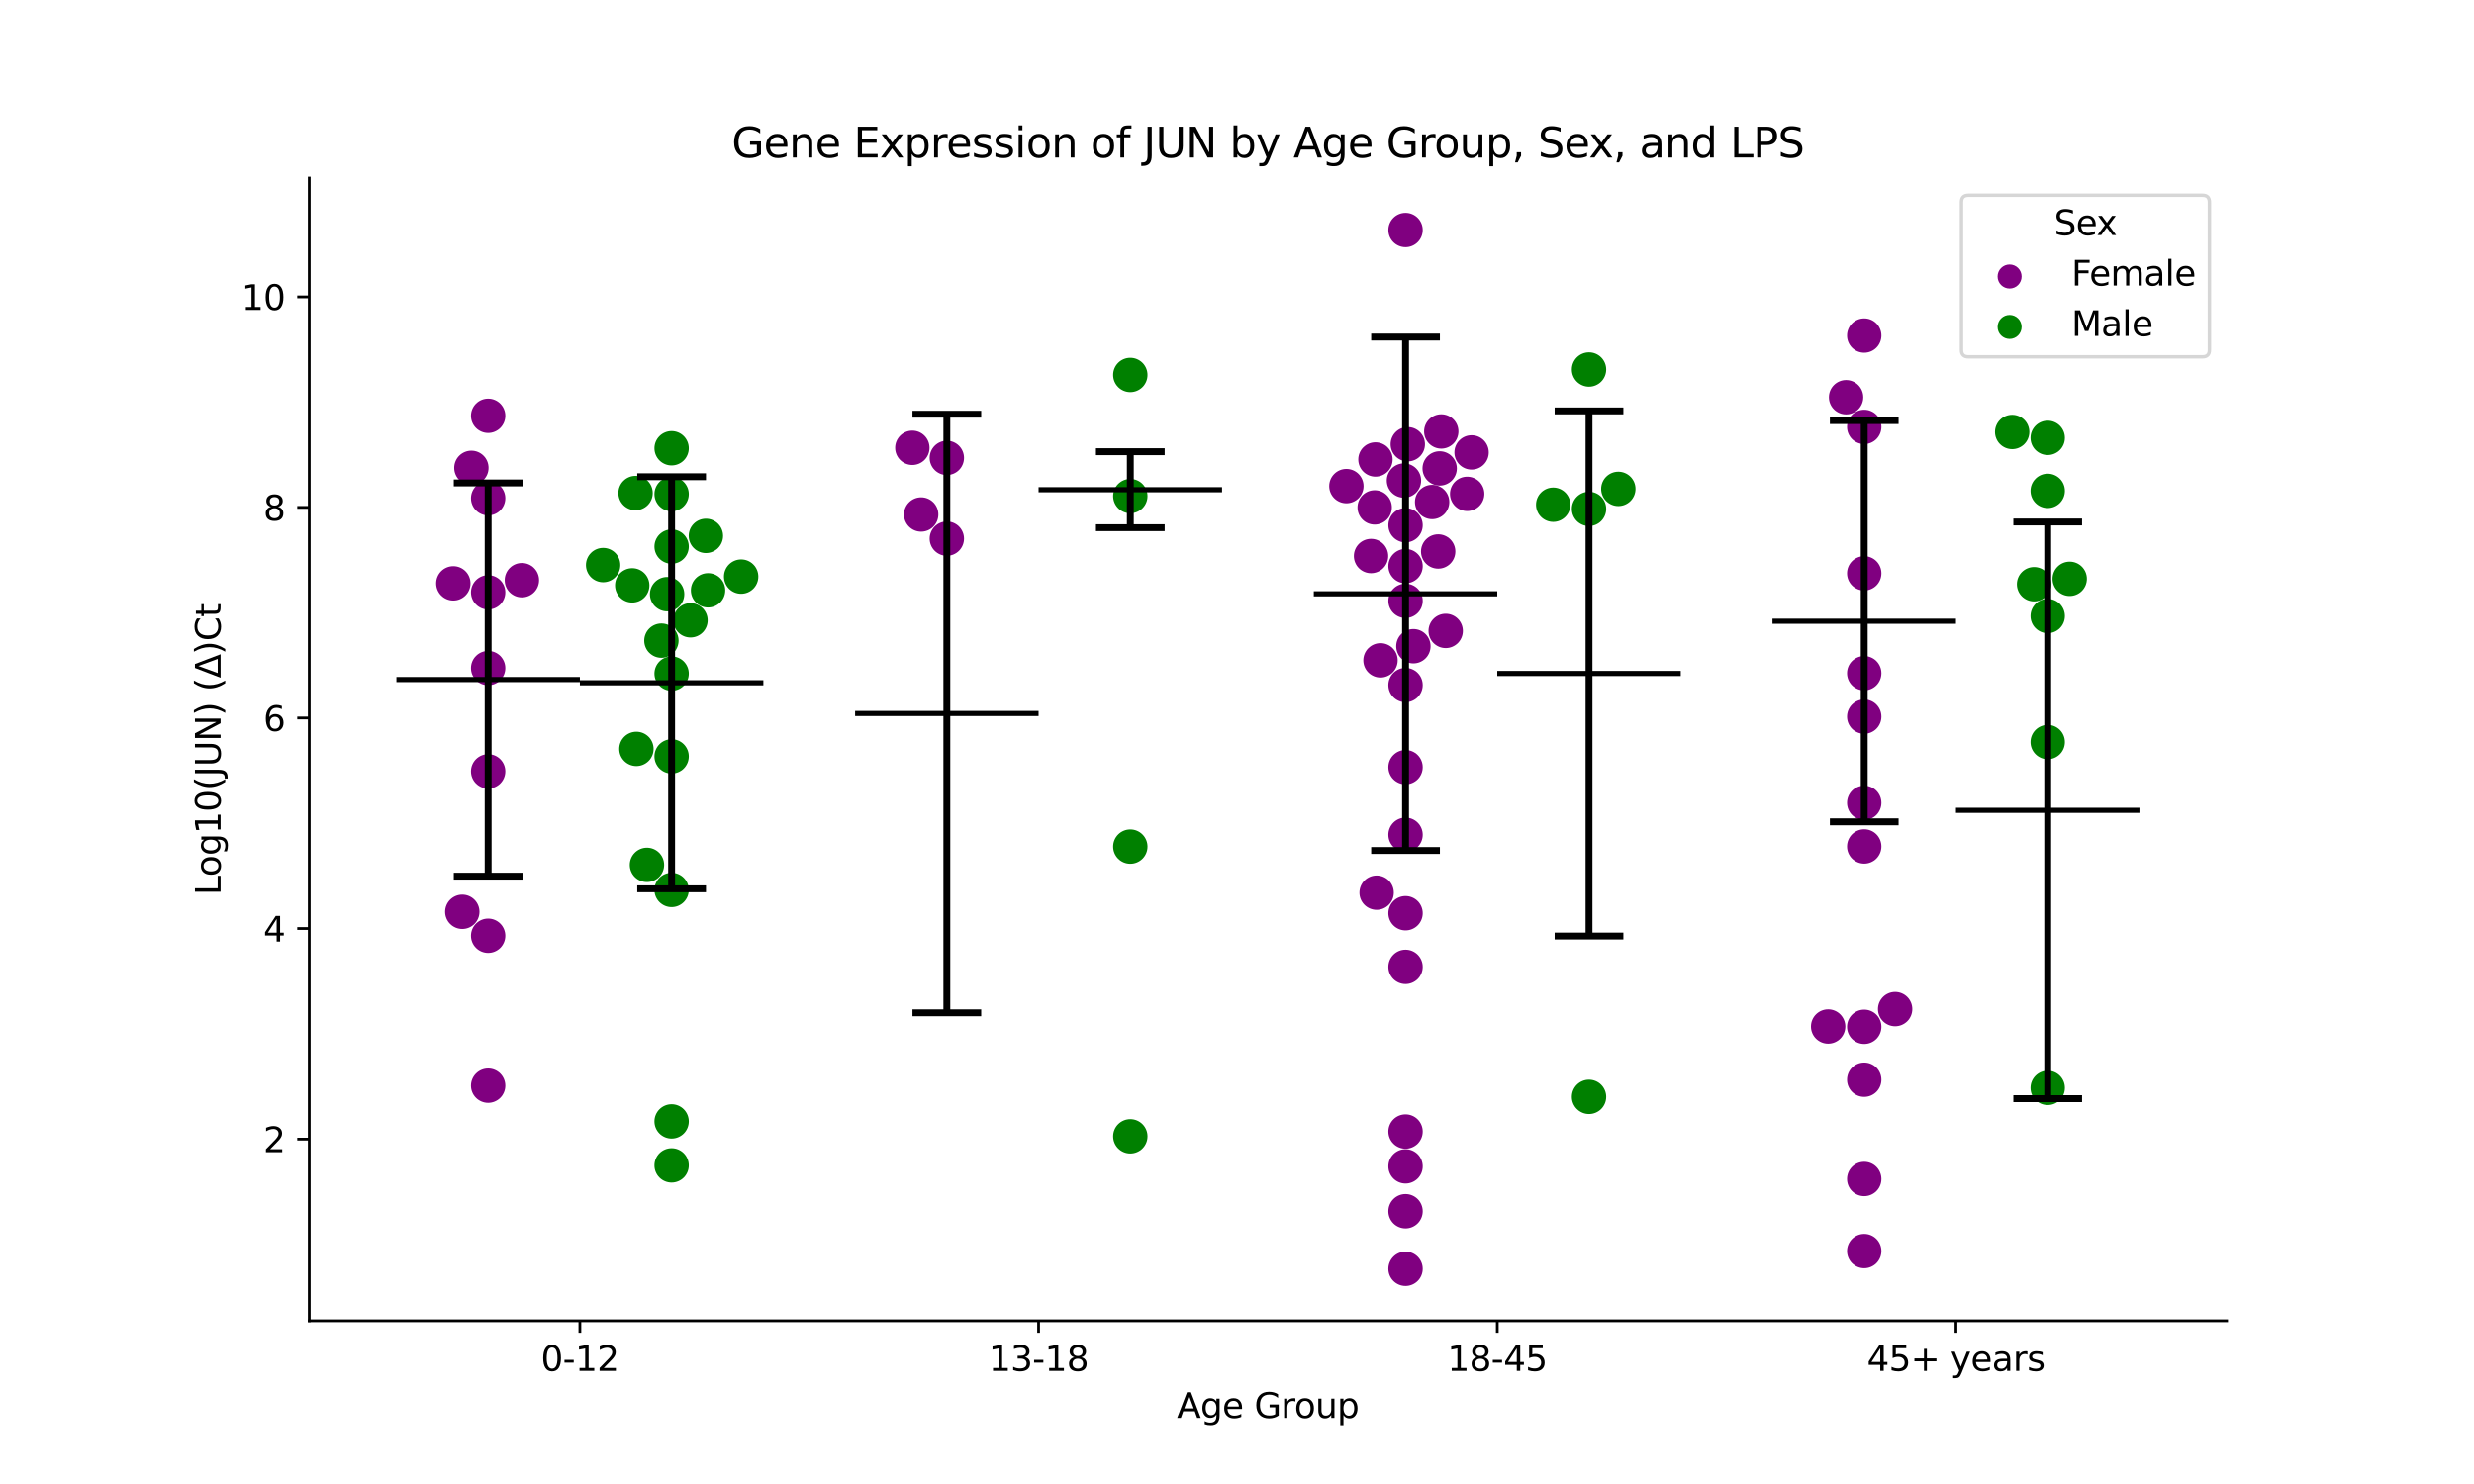 <?xml version="1.0" encoding="utf-8" standalone="no"?>
<!DOCTYPE svg PUBLIC "-//W3C//DTD SVG 1.1//EN"
  "http://www.w3.org/Graphics/SVG/1.1/DTD/svg11.dtd">
<svg xmlns:xlink="http://www.w3.org/1999/xlink" width="720pt" height="432pt" viewBox="0 0 720 432" xmlns="http://www.w3.org/2000/svg" version="1.1">
 <defs>
  <style type="text/css">*{stroke-linejoin: round; stroke-linecap: butt}</style>
 </defs>
 <g id="figure_1">
  <g id="patch_1">
   <path d="M 0 432 
L 720 432 
L 720 0 
L 0 0 
z
" style="fill: #ffffff"/>
  </g>
  <g id="axes_1">
   <g id="patch_2">
    <path d="M 90 384.48 
L 648 384.48 
L 648 51.84 
L 90 51.84 
z
" style="fill: #ffffff"/>
   </g>
   <g id="PathCollection_1">
    <defs>
     <path id="C0_0_02c29e83fb" d="M 0 5 
C 1.326 5 2.598 4.473 3.536 3.536 
C 4.473 2.598 5 1.326 5 -0 
C 5 -1.326 4.473 -2.598 3.536 -3.536 
C 2.598 -4.473 1.326 -5 0 -5 
C -1.326 -5 -2.598 -4.473 -3.536 -3.536 
C -4.473 -2.598 -5 -1.326 -5 0 
C -5 1.326 -4.473 2.598 -3.536 3.536 
C -2.598 4.473 -1.326 5 0 5 
z
"/>
    </defs>
    <g clip-path="url(#pd8be80cdf9)">
     <use xlink:href="#C0_0_02c29e83fb" x="142.062" y="272.406" style="fill: #800080"/>
    </g>
    <g clip-path="url(#pd8be80cdf9)">
     <use xlink:href="#C0_0_02c29e83fb" x="142.062" y="172.434" style="fill: #800080"/>
    </g>
    <g clip-path="url(#pd8be80cdf9)">
     <use xlink:href="#C0_0_02c29e83fb" x="134.538" y="265.431" style="fill: #800080"/>
    </g>
    <g clip-path="url(#pd8be80cdf9)">
     <use xlink:href="#C0_0_02c29e83fb" x="131.927" y="169.82" style="fill: #800080"/>
    </g>
    <g clip-path="url(#pd8be80cdf9)">
     <use xlink:href="#C0_0_02c29e83fb" x="151.883" y="168.895" style="fill: #800080"/>
    </g>
    <g clip-path="url(#pd8be80cdf9)">
     <use xlink:href="#C0_0_02c29e83fb" x="142.062" y="145.046" style="fill: #800080"/>
    </g>
    <g clip-path="url(#pd8be80cdf9)">
     <use xlink:href="#C0_0_02c29e83fb" x="142.062" y="316.042" style="fill: #800080"/>
    </g>
    <g clip-path="url(#pd8be80cdf9)">
     <use xlink:href="#C0_0_02c29e83fb" x="142.062" y="121.04" style="fill: #800080"/>
    </g>
    <g clip-path="url(#pd8be80cdf9)">
     <use xlink:href="#C0_0_02c29e83fb" x="142.062" y="224.544" style="fill: #800080"/>
    </g>
    <g clip-path="url(#pd8be80cdf9)">
     <use xlink:href="#C0_0_02c29e83fb" x="142.062" y="194.487" style="fill: #800080"/>
    </g>
    <g clip-path="url(#pd8be80cdf9)">
     <use xlink:href="#C0_0_02c29e83fb" x="137.185" y="136.19" style="fill: #800080"/>
    </g>
   </g>
   <g id="PathCollection_2">
    <defs>
     <path id="C1_0_94ca454f00" d="M 0 5 
C 1.326 5 2.598 4.473 3.536 3.536 
C 4.473 2.598 5 1.326 5 -0 
C 5 -1.326 4.473 -2.598 3.536 -3.536 
C 2.598 -4.473 1.326 -5 0 -5 
C -1.326 -5 -2.598 -4.473 -3.536 -3.536 
C -4.473 -2.598 -5 -1.326 -5 0 
C -5 1.326 -4.473 2.598 -3.536 3.536 
C -2.598 4.473 -1.326 5 0 5 
z
"/>
    </defs>
    <g clip-path="url(#pd8be80cdf9)">
     <use xlink:href="#C1_0_94ca454f00" x="200.954" y="180.579" style="fill: #008000"/>
    </g>
    <g clip-path="url(#pd8be80cdf9)">
     <use xlink:href="#C1_0_94ca454f00" x="188.28" y="251.77" style="fill: #008000"/>
    </g>
    <g clip-path="url(#pd8be80cdf9)">
     <use xlink:href="#C1_0_94ca454f00" x="195.459" y="220.191" style="fill: #008000"/>
    </g>
    <g clip-path="url(#pd8be80cdf9)">
     <use xlink:href="#C1_0_94ca454f00" x="195.459" y="259.067" style="fill: #008000"/>
    </g>
    <g clip-path="url(#pd8be80cdf9)">
     <use xlink:href="#C1_0_94ca454f00" x="195.459" y="159.111" style="fill: #008000"/>
    </g>
    <g clip-path="url(#pd8be80cdf9)">
     <use xlink:href="#C1_0_94ca454f00" x="195.459" y="196.09" style="fill: #008000"/>
    </g>
    <g clip-path="url(#pd8be80cdf9)">
     <use xlink:href="#C1_0_94ca454f00" x="205.437" y="155.997" style="fill: #008000"/>
    </g>
    <g clip-path="url(#pd8be80cdf9)">
     <use xlink:href="#C1_0_94ca454f00" x="195.459" y="339.251" style="fill: #008000"/>
    </g>
    <g clip-path="url(#pd8be80cdf9)">
     <use xlink:href="#C1_0_94ca454f00" x="195.459" y="326.444" style="fill: #008000"/>
    </g>
    <g clip-path="url(#pd8be80cdf9)">
     <use xlink:href="#C1_0_94ca454f00" x="185.212" y="218.011" style="fill: #008000"/>
    </g>
    <g clip-path="url(#pd8be80cdf9)">
     <use xlink:href="#C1_0_94ca454f00" x="215.695" y="167.852" style="fill: #008000"/>
    </g>
    <g clip-path="url(#pd8be80cdf9)">
     <use xlink:href="#C1_0_94ca454f00" x="175.529" y="164.494" style="fill: #008000"/>
    </g>
    <g clip-path="url(#pd8be80cdf9)">
     <use xlink:href="#C1_0_94ca454f00" x="183.998" y="170.406" style="fill: #008000"/>
    </g>
    <g clip-path="url(#pd8be80cdf9)">
     <use xlink:href="#C1_0_94ca454f00" x="195.459" y="143.835" style="fill: #008000"/>
    </g>
    <g clip-path="url(#pd8be80cdf9)">
     <use xlink:href="#C1_0_94ca454f00" x="192.491" y="186.498" style="fill: #008000"/>
    </g>
    <g clip-path="url(#pd8be80cdf9)">
     <use xlink:href="#C1_0_94ca454f00" x="206.069" y="171.846" style="fill: #008000"/>
    </g>
    <g clip-path="url(#pd8be80cdf9)">
     <use xlink:href="#C1_0_94ca454f00" x="194.148" y="172.965" style="fill: #008000"/>
    </g>
    <g clip-path="url(#pd8be80cdf9)">
     <use xlink:href="#C1_0_94ca454f00" x="184.964" y="143.523" style="fill: #008000"/>
    </g>
    <g clip-path="url(#pd8be80cdf9)">
     <use xlink:href="#C1_0_94ca454f00" x="195.459" y="130.487" style="fill: #008000"/>
    </g>
   </g>
   <g id="PathCollection_3">
    <defs>
     <path id="C2_0_8385af04b0" d="M 0 5 
C 1.326 5 2.598 4.473 3.536 3.536 
C 4.473 2.598 5 1.326 5 -0 
C 5 -1.326 4.473 -2.598 3.536 -3.536 
C 2.598 -4.473 1.326 -5 0 -5 
C -1.326 -5 -2.598 -4.473 -3.536 -3.536 
C -4.473 -2.598 -5 -1.326 -5 0 
C -5 1.326 -4.473 2.598 -3.536 3.536 
C -2.598 4.473 -1.326 5 0 5 
z
"/>
    </defs>
    <g clip-path="url(#pd8be80cdf9)">
     <use xlink:href="#C2_0_8385af04b0" x="265.517" y="130.358" style="fill: #800080"/>
    </g>
    <g clip-path="url(#pd8be80cdf9)">
     <use xlink:href="#C2_0_8385af04b0" x="275.555" y="156.8" style="fill: #800080"/>
    </g>
    <g clip-path="url(#pd8be80cdf9)">
     <use xlink:href="#C2_0_8385af04b0" x="275.555" y="133.291" style="fill: #800080"/>
    </g>
    <g clip-path="url(#pd8be80cdf9)">
     <use xlink:href="#C2_0_8385af04b0" x="268.084" y="149.773" style="fill: #800080"/>
    </g>
   </g>
   <g id="PathCollection_4">
    <defs>
     <path id="C3_0_88f274272c" d="M 0 5 
C 1.326 5 2.598 4.473 3.536 3.536 
C 4.473 2.598 5 1.326 5 -0 
C 5 -1.326 4.473 -2.598 3.536 -3.536 
C 2.598 -4.473 1.326 -5 0 -5 
C -1.326 -5 -2.598 -4.473 -3.536 -3.536 
C -4.473 -2.598 -5 -1.326 -5 0 
C -5 1.326 -4.473 2.598 -3.536 3.536 
C -2.598 4.473 -1.326 5 0 5 
z
"/>
    </defs>
    <g clip-path="url(#pd8be80cdf9)">
     <use xlink:href="#C3_0_88f274272c" x="328.952" y="330.789" style="fill: #008000"/>
    </g>
    <g clip-path="url(#pd8be80cdf9)">
     <use xlink:href="#C3_0_88f274272c" x="328.952" y="246.452" style="fill: #008000"/>
    </g>
    <g clip-path="url(#pd8be80cdf9)">
     <use xlink:href="#C3_0_88f274272c" x="328.952" y="109.15" style="fill: #008000"/>
    </g>
    <g clip-path="url(#pd8be80cdf9)">
     <use xlink:href="#C3_0_88f274272c" x="328.952" y="144.42" style="fill: #008000"/>
    </g>
   </g>
   <g id="PathCollection_5">
    <defs>
     <path id="C4_0_e09b244eeb" d="M 0 5 
C 1.326 5 2.598 4.473 3.536 3.536 
C 4.473 2.598 5 1.326 5 -0 
C 5 -1.326 4.473 -2.598 3.536 -3.536 
C 2.598 -4.473 1.326 -5 0 -5 
C -1.326 -5 -2.598 -4.473 -3.536 -3.536 
C -4.473 -2.598 -5 -1.326 -5 0 
C -5 1.326 -4.473 2.598 -3.536 3.536 
C -2.598 4.473 -1.326 5 0 5 
z
"/>
    </defs>
    <g clip-path="url(#pd8be80cdf9)">
     <use xlink:href="#C4_0_e09b244eeb" x="399.011" y="161.864" style="fill: #800080"/>
    </g>
    <g clip-path="url(#pd8be80cdf9)">
     <use xlink:href="#C4_0_e09b244eeb" x="418.549" y="160.544" style="fill: #800080"/>
    </g>
    <g clip-path="url(#pd8be80cdf9)">
     <use xlink:href="#C4_0_e09b244eeb" x="409.048" y="152.897" style="fill: #800080"/>
    </g>
    <g clip-path="url(#pd8be80cdf9)">
     <use xlink:href="#C4_0_e09b244eeb" x="391.834" y="141.509" style="fill: #800080"/>
    </g>
    <g clip-path="url(#pd8be80cdf9)">
     <use xlink:href="#C4_0_e09b244eeb" x="409.048" y="243.007" style="fill: #800080"/>
    </g>
    <g clip-path="url(#pd8be80cdf9)">
     <use xlink:href="#C4_0_e09b244eeb" x="400.293" y="133.755" style="fill: #800080"/>
    </g>
    <g clip-path="url(#pd8be80cdf9)">
     <use xlink:href="#C4_0_e09b244eeb" x="400.635" y="259.861" style="fill: #800080"/>
    </g>
    <g clip-path="url(#pd8be80cdf9)">
     <use xlink:href="#C4_0_e09b244eeb" x="409.048" y="223.331" style="fill: #800080"/>
    </g>
    <g clip-path="url(#pd8be80cdf9)">
     <use xlink:href="#C4_0_e09b244eeb" x="418.981" y="136.358" style="fill: #800080"/>
    </g>
    <g clip-path="url(#pd8be80cdf9)">
     <use xlink:href="#C4_0_e09b244eeb" x="420.735" y="183.666" style="fill: #800080"/>
    </g>
    <g clip-path="url(#pd8be80cdf9)">
     <use xlink:href="#C4_0_e09b244eeb" x="416.784" y="146.137" style="fill: #800080"/>
    </g>
    <g clip-path="url(#pd8be80cdf9)">
     <use xlink:href="#C4_0_e09b244eeb" x="411.334" y="188.12" style="fill: #800080"/>
    </g>
    <g clip-path="url(#pd8be80cdf9)">
     <use xlink:href="#C4_0_e09b244eeb" x="401.762" y="192.23" style="fill: #800080"/>
    </g>
    <g clip-path="url(#pd8be80cdf9)">
     <use xlink:href="#C4_0_e09b244eeb" x="409.048" y="352.596" style="fill: #800080"/>
    </g>
    <g clip-path="url(#pd8be80cdf9)">
     <use xlink:href="#C4_0_e09b244eeb" x="400.07" y="147.711" style="fill: #800080"/>
    </g>
    <g clip-path="url(#pd8be80cdf9)">
     <use xlink:href="#C4_0_e09b244eeb" x="408.583" y="139.892" style="fill: #800080"/>
    </g>
    <g clip-path="url(#pd8be80cdf9)">
     <use xlink:href="#C4_0_e09b244eeb" x="409.048" y="164.801" style="fill: #800080"/>
    </g>
    <g clip-path="url(#pd8be80cdf9)">
     <use xlink:href="#C4_0_e09b244eeb" x="409.048" y="265.845" style="fill: #800080"/>
    </g>
    <g clip-path="url(#pd8be80cdf9)">
     <use xlink:href="#C4_0_e09b244eeb" x="409.048" y="369.36" style="fill: #800080"/>
    </g>
    <g clip-path="url(#pd8be80cdf9)">
     <use xlink:href="#C4_0_e09b244eeb" x="409.048" y="174.913" style="fill: #800080"/>
    </g>
    <g clip-path="url(#pd8be80cdf9)">
     <use xlink:href="#C4_0_e09b244eeb" x="409.048" y="281.462" style="fill: #800080"/>
    </g>
    <g clip-path="url(#pd8be80cdf9)">
     <use xlink:href="#C4_0_e09b244eeb" x="409.048" y="339.532" style="fill: #800080"/>
    </g>
    <g clip-path="url(#pd8be80cdf9)">
     <use xlink:href="#C4_0_e09b244eeb" x="409.048" y="199.43" style="fill: #800080"/>
    </g>
    <g clip-path="url(#pd8be80cdf9)">
     <use xlink:href="#C4_0_e09b244eeb" x="409.048" y="66.96" style="fill: #800080"/>
    </g>
    <g clip-path="url(#pd8be80cdf9)">
     <use xlink:href="#C4_0_e09b244eeb" x="426.986" y="143.768" style="fill: #800080"/>
    </g>
    <g clip-path="url(#pd8be80cdf9)">
     <use xlink:href="#C4_0_e09b244eeb" x="428.272" y="131.699" style="fill: #800080"/>
    </g>
    <g clip-path="url(#pd8be80cdf9)">
     <use xlink:href="#C4_0_e09b244eeb" x="409.702" y="129.316" style="fill: #800080"/>
    </g>
    <g clip-path="url(#pd8be80cdf9)">
     <use xlink:href="#C4_0_e09b244eeb" x="419.447" y="125.594" style="fill: #800080"/>
    </g>
    <g clip-path="url(#pd8be80cdf9)">
     <use xlink:href="#C4_0_e09b244eeb" x="409.048" y="329.397" style="fill: #800080"/>
    </g>
   </g>
   <g id="PathCollection_6">
    <defs>
     <path id="C5_0_873785b5ad" d="M 0 5 
C 1.326 5 2.598 4.473 3.536 3.536 
C 4.473 2.598 5 1.326 5 -0 
C 5 -1.326 4.473 -2.598 3.536 -3.536 
C 2.598 -4.473 1.326 -5 0 -5 
C -1.326 -5 -2.598 -4.473 -3.536 -3.536 
C -4.473 -2.598 -5 -1.326 -5 0 
C -5 1.326 -4.473 2.598 -3.536 3.536 
C -2.598 4.473 -1.326 5 0 5 
z
"/>
    </defs>
    <g clip-path="url(#pd8be80cdf9)">
     <use xlink:href="#C5_0_873785b5ad" x="452.023" y="146.928" style="fill: #008000"/>
    </g>
    <g clip-path="url(#pd8be80cdf9)">
     <use xlink:href="#C5_0_873785b5ad" x="462.445" y="319.299" style="fill: #008000"/>
    </g>
    <g clip-path="url(#pd8be80cdf9)">
     <use xlink:href="#C5_0_873785b5ad" x="470.979" y="142.32" style="fill: #008000"/>
    </g>
    <g clip-path="url(#pd8be80cdf9)">
     <use xlink:href="#C5_0_873785b5ad" x="462.445" y="107.566" style="fill: #008000"/>
    </g>
    <g clip-path="url(#pd8be80cdf9)">
     <use xlink:href="#C5_0_873785b5ad" x="462.445" y="148.146" style="fill: #008000"/>
    </g>
   </g>
   <g id="PathCollection_7">
    <defs>
     <path id="C6_0_8ec7d3b7a5" d="M 0 5 
C 1.326 5 2.598 4.473 3.536 3.536 
C 4.473 2.598 5 1.326 5 -0 
C 5 -1.326 4.473 -2.598 3.536 -3.536 
C 2.598 -4.473 1.326 -5 0 -5 
C -1.326 -5 -2.598 -4.473 -3.536 -3.536 
C -4.473 -2.598 -5 -1.326 -5 0 
C -5 1.326 -4.473 2.598 -3.536 3.536 
C -2.598 4.473 -1.326 5 0 5 
z
"/>
    </defs>
    <g clip-path="url(#pd8be80cdf9)">
     <use xlink:href="#C6_0_8ec7d3b7a5" x="542.541" y="208.62" style="fill: #800080"/>
    </g>
    <g clip-path="url(#pd8be80cdf9)">
     <use xlink:href="#C6_0_8ec7d3b7a5" x="542.541" y="364.192" style="fill: #800080"/>
    </g>
    <g clip-path="url(#pd8be80cdf9)">
     <use xlink:href="#C6_0_8ec7d3b7a5" x="537.264" y="115.633" style="fill: #800080"/>
    </g>
    <g clip-path="url(#pd8be80cdf9)">
     <use xlink:href="#C6_0_8ec7d3b7a5" x="542.541" y="343.207" style="fill: #800080"/>
    </g>
    <g clip-path="url(#pd8be80cdf9)">
     <use xlink:href="#C6_0_8ec7d3b7a5" x="532.041" y="298.822" style="fill: #800080"/>
    </g>
    <g clip-path="url(#pd8be80cdf9)">
     <use xlink:href="#C6_0_8ec7d3b7a5" x="542.541" y="166.902" style="fill: #800080"/>
    </g>
    <g clip-path="url(#pd8be80cdf9)">
     <use xlink:href="#C6_0_8ec7d3b7a5" x="542.541" y="124.278" style="fill: #800080"/>
    </g>
    <g clip-path="url(#pd8be80cdf9)">
     <use xlink:href="#C6_0_8ec7d3b7a5" x="542.541" y="233.708" style="fill: #800080"/>
    </g>
    <g clip-path="url(#pd8be80cdf9)">
     <use xlink:href="#C6_0_8ec7d3b7a5" x="542.541" y="298.906" style="fill: #800080"/>
    </g>
    <g clip-path="url(#pd8be80cdf9)">
     <use xlink:href="#C6_0_8ec7d3b7a5" x="542.541" y="195.974" style="fill: #800080"/>
    </g>
    <g clip-path="url(#pd8be80cdf9)">
     <use xlink:href="#C6_0_8ec7d3b7a5" x="542.541" y="246.408" style="fill: #800080"/>
    </g>
    <g clip-path="url(#pd8be80cdf9)">
     <use xlink:href="#C6_0_8ec7d3b7a5" x="542.541" y="97.68" style="fill: #800080"/>
    </g>
    <g clip-path="url(#pd8be80cdf9)">
     <use xlink:href="#C6_0_8ec7d3b7a5" x="551.538" y="293.751" style="fill: #800080"/>
    </g>
    <g clip-path="url(#pd8be80cdf9)">
     <use xlink:href="#C6_0_8ec7d3b7a5" x="542.541" y="314.307" style="fill: #800080"/>
    </g>
   </g>
   <g id="PathCollection_8">
    <defs>
     <path id="C7_0_8596f986ac" d="M 0 5 
C 1.326 5 2.598 4.473 3.536 3.536 
C 4.473 2.598 5 1.326 5 -0 
C 5 -1.326 4.473 -2.598 3.536 -3.536 
C 2.598 -4.473 1.326 -5 0 -5 
C -1.326 -5 -2.598 -4.473 -3.536 -3.536 
C -4.473 -2.598 -5 -1.326 -5 0 
C -5 1.326 -4.473 2.598 -3.536 3.536 
C -2.598 4.473 -1.326 5 0 5 
z
"/>
    </defs>
    <g clip-path="url(#pd8be80cdf9)">
     <use xlink:href="#C7_0_8596f986ac" x="591.97" y="170.073" style="fill: #008000"/>
    </g>
    <g clip-path="url(#pd8be80cdf9)">
     <use xlink:href="#C7_0_8596f986ac" x="585.593" y="125.748" style="fill: #008000"/>
    </g>
    <g clip-path="url(#pd8be80cdf9)">
     <use xlink:href="#C7_0_8596f986ac" x="595.938" y="142.898" style="fill: #008000"/>
    </g>
    <g clip-path="url(#pd8be80cdf9)">
     <use xlink:href="#C7_0_8596f986ac" x="595.938" y="216.022" style="fill: #008000"/>
    </g>
    <g clip-path="url(#pd8be80cdf9)">
     <use xlink:href="#C7_0_8596f986ac" x="595.938" y="127.464" style="fill: #008000"/>
    </g>
    <g clip-path="url(#pd8be80cdf9)">
     <use xlink:href="#C7_0_8596f986ac" x="602.339" y="168.501" style="fill: #008000"/>
    </g>
    <g clip-path="url(#pd8be80cdf9)">
     <use xlink:href="#C7_0_8596f986ac" x="595.938" y="316.685" style="fill: #008000"/>
    </g>
    <g clip-path="url(#pd8be80cdf9)">
     <use xlink:href="#C7_0_8596f986ac" x="595.938" y="179.331" style="fill: #008000"/>
    </g>
   </g>
   <g id="PathCollection_9"/>
   <g id="PathCollection_10"/>
   <g id="matplotlib.axis_1">
    <g id="xtick_1">
     <g id="line2d_1">
      <defs>
       <path id="m3e5317f738" d="M 0 0 
L 0 3.5 
" style="stroke: #000000; stroke-width: 0.8"/>
      </defs>
      <g>
       <use xlink:href="#m3e5317f738" x="168.761" y="384.48" style="stroke: #000000; stroke-width: 0.8"/>
      </g>
     </g>
     <g id="text_1">
      <!-- 0-12 -->
      <g transform="translate(157.413 399.078) scale(0.1 -0.1)">
       <defs>
        <path id="DejaVuSans-30" d="M 2034 4250 
Q 1547 4250 1301 3770 
Q 1056 3291 1056 2328 
Q 1056 1369 1301 889 
Q 1547 409 2034 409 
Q 2525 409 2770 889 
Q 3016 1369 3016 2328 
Q 3016 3291 2770 3770 
Q 2525 4250 2034 4250 
z
M 2034 4750 
Q 2819 4750 3233 4129 
Q 3647 3509 3647 2328 
Q 3647 1150 3233 529 
Q 2819 -91 2034 -91 
Q 1250 -91 836 529 
Q 422 1150 422 2328 
Q 422 3509 836 4129 
Q 1250 4750 2034 4750 
z
" transform="scale(0.016)"/>
        <path id="DejaVuSans-2d" d="M 313 2009 
L 1997 2009 
L 1997 1497 
L 313 1497 
L 313 2009 
z
" transform="scale(0.016)"/>
        <path id="DejaVuSans-31" d="M 794 531 
L 1825 531 
L 1825 4091 
L 703 3866 
L 703 4441 
L 1819 4666 
L 2450 4666 
L 2450 531 
L 3481 531 
L 3481 0 
L 794 0 
L 794 531 
z
" transform="scale(0.016)"/>
        <path id="DejaVuSans-32" d="M 1228 531 
L 3431 531 
L 3431 0 
L 469 0 
L 469 531 
Q 828 903 1448 1529 
Q 2069 2156 2228 2338 
Q 2531 2678 2651 2914 
Q 2772 3150 2772 3378 
Q 2772 3750 2511 3984 
Q 2250 4219 1831 4219 
Q 1534 4219 1204 4116 
Q 875 4013 500 3803 
L 500 4441 
Q 881 4594 1212 4672 
Q 1544 4750 1819 4750 
Q 2544 4750 2975 4387 
Q 3406 4025 3406 3419 
Q 3406 3131 3298 2873 
Q 3191 2616 2906 2266 
Q 2828 2175 2409 1742 
Q 1991 1309 1228 531 
z
" transform="scale(0.016)"/>
       </defs>
       <use xlink:href="#DejaVuSans-30"/>
       <use xlink:href="#DejaVuSans-2d" x="63.623"/>
       <use xlink:href="#DejaVuSans-31" x="99.707"/>
       <use xlink:href="#DejaVuSans-32" x="163.33"/>
      </g>
     </g>
    </g>
    <g id="xtick_2">
     <g id="line2d_2">
      <g>
       <use xlink:href="#m3e5317f738" x="302.254" y="384.48" style="stroke: #000000; stroke-width: 0.8"/>
      </g>
     </g>
     <g id="text_2">
      <!-- 13-18 -->
      <g transform="translate(287.725 399.078) scale(0.1 -0.1)">
       <defs>
        <path id="DejaVuSans-33" d="M 2597 2516 
Q 3050 2419 3304 2112 
Q 3559 1806 3559 1356 
Q 3559 666 3084 287 
Q 2609 -91 1734 -91 
Q 1441 -91 1130 -33 
Q 819 25 488 141 
L 488 750 
Q 750 597 1062 519 
Q 1375 441 1716 441 
Q 2309 441 2620 675 
Q 2931 909 2931 1356 
Q 2931 1769 2642 2001 
Q 2353 2234 1838 2234 
L 1294 2234 
L 1294 2753 
L 1863 2753 
Q 2328 2753 2575 2939 
Q 2822 3125 2822 3475 
Q 2822 3834 2567 4026 
Q 2313 4219 1838 4219 
Q 1578 4219 1281 4162 
Q 984 4106 628 3988 
L 628 4550 
Q 988 4650 1302 4700 
Q 1616 4750 1894 4750 
Q 2613 4750 3031 4423 
Q 3450 4097 3450 3541 
Q 3450 3153 3228 2886 
Q 3006 2619 2597 2516 
z
" transform="scale(0.016)"/>
        <path id="DejaVuSans-38" d="M 2034 2216 
Q 1584 2216 1326 1975 
Q 1069 1734 1069 1313 
Q 1069 891 1326 650 
Q 1584 409 2034 409 
Q 2484 409 2743 651 
Q 3003 894 3003 1313 
Q 3003 1734 2745 1975 
Q 2488 2216 2034 2216 
z
M 1403 2484 
Q 997 2584 770 2862 
Q 544 3141 544 3541 
Q 544 4100 942 4425 
Q 1341 4750 2034 4750 
Q 2731 4750 3128 4425 
Q 3525 4100 3525 3541 
Q 3525 3141 3298 2862 
Q 3072 2584 2669 2484 
Q 3125 2378 3379 2068 
Q 3634 1759 3634 1313 
Q 3634 634 3220 271 
Q 2806 -91 2034 -91 
Q 1263 -91 848 271 
Q 434 634 434 1313 
Q 434 1759 690 2068 
Q 947 2378 1403 2484 
z
M 1172 3481 
Q 1172 3119 1398 2916 
Q 1625 2713 2034 2713 
Q 2441 2713 2670 2916 
Q 2900 3119 2900 3481 
Q 2900 3844 2670 4047 
Q 2441 4250 2034 4250 
Q 1625 4250 1398 4047 
Q 1172 3844 1172 3481 
z
" transform="scale(0.016)"/>
       </defs>
       <use xlink:href="#DejaVuSans-31"/>
       <use xlink:href="#DejaVuSans-33" x="63.623"/>
       <use xlink:href="#DejaVuSans-2d" x="127.246"/>
       <use xlink:href="#DejaVuSans-31" x="163.33"/>
       <use xlink:href="#DejaVuSans-38" x="226.953"/>
      </g>
     </g>
    </g>
    <g id="xtick_3">
     <g id="line2d_3">
      <g>
       <use xlink:href="#m3e5317f738" x="435.746" y="384.48" style="stroke: #000000; stroke-width: 0.8"/>
      </g>
     </g>
     <g id="text_3">
      <!-- 18-45 -->
      <g transform="translate(421.218 399.078) scale(0.1 -0.1)">
       <defs>
        <path id="DejaVuSans-34" d="M 2419 4116 
L 825 1625 
L 2419 1625 
L 2419 4116 
z
M 2253 4666 
L 3047 4666 
L 3047 1625 
L 3713 1625 
L 3713 1100 
L 3047 1100 
L 3047 0 
L 2419 0 
L 2419 1100 
L 313 1100 
L 313 1709 
L 2253 4666 
z
" transform="scale(0.016)"/>
        <path id="DejaVuSans-35" d="M 691 4666 
L 3169 4666 
L 3169 4134 
L 1269 4134 
L 1269 2991 
Q 1406 3038 1543 3061 
Q 1681 3084 1819 3084 
Q 2600 3084 3056 2656 
Q 3513 2228 3513 1497 
Q 3513 744 3044 326 
Q 2575 -91 1722 -91 
Q 1428 -91 1123 -41 
Q 819 9 494 109 
L 494 744 
Q 775 591 1075 516 
Q 1375 441 1709 441 
Q 2250 441 2565 725 
Q 2881 1009 2881 1497 
Q 2881 1984 2565 2268 
Q 2250 2553 1709 2553 
Q 1456 2553 1204 2497 
Q 953 2441 691 2322 
L 691 4666 
z
" transform="scale(0.016)"/>
       </defs>
       <use xlink:href="#DejaVuSans-31"/>
       <use xlink:href="#DejaVuSans-38" x="63.623"/>
       <use xlink:href="#DejaVuSans-2d" x="127.246"/>
       <use xlink:href="#DejaVuSans-34" x="163.33"/>
       <use xlink:href="#DejaVuSans-35" x="226.953"/>
      </g>
     </g>
    </g>
    <g id="xtick_4">
     <g id="line2d_4">
      <g>
       <use xlink:href="#m3e5317f738" x="569.239" y="384.48" style="stroke: #000000; stroke-width: 0.8"/>
      </g>
     </g>
     <g id="text_4">
      <!-- 45+ years -->
      <g transform="translate(543.338 399.078) scale(0.1 -0.1)">
       <defs>
        <path id="DejaVuSans-2b" d="M 2944 4013 
L 2944 2272 
L 4684 2272 
L 4684 1741 
L 2944 1741 
L 2944 0 
L 2419 0 
L 2419 1741 
L 678 1741 
L 678 2272 
L 2419 2272 
L 2419 4013 
L 2944 4013 
z
" transform="scale(0.016)"/>
        <path id="DejaVuSans-20" transform="scale(0.016)"/>
        <path id="DejaVuSans-79" d="M 2059 -325 
Q 1816 -950 1584 -1140 
Q 1353 -1331 966 -1331 
L 506 -1331 
L 506 -850 
L 844 -850 
Q 1081 -850 1212 -737 
Q 1344 -625 1503 -206 
L 1606 56 
L 191 3500 
L 800 3500 
L 1894 763 
L 2988 3500 
L 3597 3500 
L 2059 -325 
z
" transform="scale(0.016)"/>
        <path id="DejaVuSans-65" d="M 3597 1894 
L 3597 1613 
L 953 1613 
Q 991 1019 1311 708 
Q 1631 397 2203 397 
Q 2534 397 2845 478 
Q 3156 559 3463 722 
L 3463 178 
Q 3153 47 2828 -22 
Q 2503 -91 2169 -91 
Q 1331 -91 842 396 
Q 353 884 353 1716 
Q 353 2575 817 3079 
Q 1281 3584 2069 3584 
Q 2775 3584 3186 3129 
Q 3597 2675 3597 1894 
z
M 3022 2063 
Q 3016 2534 2758 2815 
Q 2500 3097 2075 3097 
Q 1594 3097 1305 2825 
Q 1016 2553 972 2059 
L 3022 2063 
z
" transform="scale(0.016)"/>
        <path id="DejaVuSans-61" d="M 2194 1759 
Q 1497 1759 1228 1600 
Q 959 1441 959 1056 
Q 959 750 1161 570 
Q 1363 391 1709 391 
Q 2188 391 2477 730 
Q 2766 1069 2766 1631 
L 2766 1759 
L 2194 1759 
z
M 3341 1997 
L 3341 0 
L 2766 0 
L 2766 531 
Q 2569 213 2275 61 
Q 1981 -91 1556 -91 
Q 1019 -91 701 211 
Q 384 513 384 1019 
Q 384 1609 779 1909 
Q 1175 2209 1959 2209 
L 2766 2209 
L 2766 2266 
Q 2766 2663 2505 2880 
Q 2244 3097 1772 3097 
Q 1472 3097 1187 3025 
Q 903 2953 641 2809 
L 641 3341 
Q 956 3463 1253 3523 
Q 1550 3584 1831 3584 
Q 2591 3584 2966 3190 
Q 3341 2797 3341 1997 
z
" transform="scale(0.016)"/>
        <path id="DejaVuSans-72" d="M 2631 2963 
Q 2534 3019 2420 3045 
Q 2306 3072 2169 3072 
Q 1681 3072 1420 2755 
Q 1159 2438 1159 1844 
L 1159 0 
L 581 0 
L 581 3500 
L 1159 3500 
L 1159 2956 
Q 1341 3275 1631 3429 
Q 1922 3584 2338 3584 
Q 2397 3584 2469 3576 
Q 2541 3569 2628 3553 
L 2631 2963 
z
" transform="scale(0.016)"/>
        <path id="DejaVuSans-73" d="M 2834 3397 
L 2834 2853 
Q 2591 2978 2328 3040 
Q 2066 3103 1784 3103 
Q 1356 3103 1142 2972 
Q 928 2841 928 2578 
Q 928 2378 1081 2264 
Q 1234 2150 1697 2047 
L 1894 2003 
Q 2506 1872 2764 1633 
Q 3022 1394 3022 966 
Q 3022 478 2636 193 
Q 2250 -91 1575 -91 
Q 1294 -91 989 -36 
Q 684 19 347 128 
L 347 722 
Q 666 556 975 473 
Q 1284 391 1588 391 
Q 1994 391 2212 530 
Q 2431 669 2431 922 
Q 2431 1156 2273 1281 
Q 2116 1406 1581 1522 
L 1381 1569 
Q 847 1681 609 1914 
Q 372 2147 372 2553 
Q 372 3047 722 3315 
Q 1072 3584 1716 3584 
Q 2034 3584 2315 3537 
Q 2597 3491 2834 3397 
z
" transform="scale(0.016)"/>
       </defs>
       <use xlink:href="#DejaVuSans-34"/>
       <use xlink:href="#DejaVuSans-35" x="63.623"/>
       <use xlink:href="#DejaVuSans-2b" x="127.246"/>
       <use xlink:href="#DejaVuSans-20" x="211.035"/>
       <use xlink:href="#DejaVuSans-79" x="242.822"/>
       <use xlink:href="#DejaVuSans-65" x="302.002"/>
       <use xlink:href="#DejaVuSans-61" x="363.525"/>
       <use xlink:href="#DejaVuSans-72" x="424.805"/>
       <use xlink:href="#DejaVuSans-73" x="465.918"/>
      </g>
     </g>
    </g>
    <g id="text_5">
     <!-- Age Group -->
     <g transform="translate(342.52 412.757) scale(0.1 -0.1)">
      <defs>
       <path id="DejaVuSans-41" d="M 2188 4044 
L 1331 1722 
L 3047 1722 
L 2188 4044 
z
M 1831 4666 
L 2547 4666 
L 4325 0 
L 3669 0 
L 3244 1197 
L 1141 1197 
L 716 0 
L 50 0 
L 1831 4666 
z
" transform="scale(0.016)"/>
       <path id="DejaVuSans-67" d="M 2906 1791 
Q 2906 2416 2648 2759 
Q 2391 3103 1925 3103 
Q 1463 3103 1205 2759 
Q 947 2416 947 1791 
Q 947 1169 1205 825 
Q 1463 481 1925 481 
Q 2391 481 2648 825 
Q 2906 1169 2906 1791 
z
M 3481 434 
Q 3481 -459 3084 -895 
Q 2688 -1331 1869 -1331 
Q 1566 -1331 1297 -1286 
Q 1028 -1241 775 -1147 
L 775 -588 
Q 1028 -725 1275 -790 
Q 1522 -856 1778 -856 
Q 2344 -856 2625 -561 
Q 2906 -266 2906 331 
L 2906 616 
Q 2728 306 2450 153 
Q 2172 0 1784 0 
Q 1141 0 747 490 
Q 353 981 353 1791 
Q 353 2603 747 3093 
Q 1141 3584 1784 3584 
Q 2172 3584 2450 3431 
Q 2728 3278 2906 2969 
L 2906 3500 
L 3481 3500 
L 3481 434 
z
" transform="scale(0.016)"/>
       <path id="DejaVuSans-47" d="M 3809 666 
L 3809 1919 
L 2778 1919 
L 2778 2438 
L 4434 2438 
L 4434 434 
Q 4069 175 3628 42 
Q 3188 -91 2688 -91 
Q 1594 -91 976 548 
Q 359 1188 359 2328 
Q 359 3472 976 4111 
Q 1594 4750 2688 4750 
Q 3144 4750 3555 4637 
Q 3966 4525 4313 4306 
L 4313 3634 
Q 3963 3931 3569 4081 
Q 3175 4231 2741 4231 
Q 1884 4231 1454 3753 
Q 1025 3275 1025 2328 
Q 1025 1384 1454 906 
Q 1884 428 2741 428 
Q 3075 428 3337 486 
Q 3600 544 3809 666 
z
" transform="scale(0.016)"/>
       <path id="DejaVuSans-6f" d="M 1959 3097 
Q 1497 3097 1228 2736 
Q 959 2375 959 1747 
Q 959 1119 1226 758 
Q 1494 397 1959 397 
Q 2419 397 2687 759 
Q 2956 1122 2956 1747 
Q 2956 2369 2687 2733 
Q 2419 3097 1959 3097 
z
M 1959 3584 
Q 2709 3584 3137 3096 
Q 3566 2609 3566 1747 
Q 3566 888 3137 398 
Q 2709 -91 1959 -91 
Q 1206 -91 779 398 
Q 353 888 353 1747 
Q 353 2609 779 3096 
Q 1206 3584 1959 3584 
z
" transform="scale(0.016)"/>
       <path id="DejaVuSans-75" d="M 544 1381 
L 544 3500 
L 1119 3500 
L 1119 1403 
Q 1119 906 1312 657 
Q 1506 409 1894 409 
Q 2359 409 2629 706 
Q 2900 1003 2900 1516 
L 2900 3500 
L 3475 3500 
L 3475 0 
L 2900 0 
L 2900 538 
Q 2691 219 2414 64 
Q 2138 -91 1772 -91 
Q 1169 -91 856 284 
Q 544 659 544 1381 
z
M 1991 3584 
L 1991 3584 
z
" transform="scale(0.016)"/>
       <path id="DejaVuSans-70" d="M 1159 525 
L 1159 -1331 
L 581 -1331 
L 581 3500 
L 1159 3500 
L 1159 2969 
Q 1341 3281 1617 3432 
Q 1894 3584 2278 3584 
Q 2916 3584 3314 3078 
Q 3713 2572 3713 1747 
Q 3713 922 3314 415 
Q 2916 -91 2278 -91 
Q 1894 -91 1617 61 
Q 1341 213 1159 525 
z
M 3116 1747 
Q 3116 2381 2855 2742 
Q 2594 3103 2138 3103 
Q 1681 3103 1420 2742 
Q 1159 2381 1159 1747 
Q 1159 1113 1420 752 
Q 1681 391 2138 391 
Q 2594 391 2855 752 
Q 3116 1113 3116 1747 
z
" transform="scale(0.016)"/>
      </defs>
      <use xlink:href="#DejaVuSans-41"/>
      <use xlink:href="#DejaVuSans-67" x="68.408"/>
      <use xlink:href="#DejaVuSans-65" x="131.885"/>
      <use xlink:href="#DejaVuSans-20" x="193.408"/>
      <use xlink:href="#DejaVuSans-47" x="225.195"/>
      <use xlink:href="#DejaVuSans-72" x="302.686"/>
      <use xlink:href="#DejaVuSans-6f" x="341.549"/>
      <use xlink:href="#DejaVuSans-75" x="402.73"/>
      <use xlink:href="#DejaVuSans-70" x="466.109"/>
     </g>
    </g>
   </g>
   <g id="matplotlib.axis_2">
    <g id="ytick_1">
     <g id="line2d_5">
      <defs>
       <path id="mbe984d49bb" d="M 0 0 
L -3.5 0 
" style="stroke: #000000; stroke-width: 0.8"/>
      </defs>
      <g>
       <use xlink:href="#mbe984d49bb" x="90" y="331.6" style="stroke: #000000; stroke-width: 0.8"/>
      </g>
     </g>
     <g id="text_6">
      <!-- 2 -->
      <g transform="translate(76.638 335.4) scale(0.1 -0.1)">
       <use xlink:href="#DejaVuSans-32"/>
      </g>
     </g>
    </g>
    <g id="ytick_2">
     <g id="line2d_6">
      <g>
       <use xlink:href="#mbe984d49bb" x="90" y="270.303" style="stroke: #000000; stroke-width: 0.8"/>
      </g>
     </g>
     <g id="text_7">
      <!-- 4 -->
      <g transform="translate(76.638 274.102) scale(0.1 -0.1)">
       <use xlink:href="#DejaVuSans-34"/>
      </g>
     </g>
    </g>
    <g id="ytick_3">
     <g id="line2d_7">
      <g>
       <use xlink:href="#mbe984d49bb" x="90" y="209.006" style="stroke: #000000; stroke-width: 0.8"/>
      </g>
     </g>
     <g id="text_8">
      <!-- 6 -->
      <g transform="translate(76.638 212.805) scale(0.1 -0.1)">
       <defs>
        <path id="DejaVuSans-36" d="M 2113 2584 
Q 1688 2584 1439 2293 
Q 1191 2003 1191 1497 
Q 1191 994 1439 701 
Q 1688 409 2113 409 
Q 2538 409 2786 701 
Q 3034 994 3034 1497 
Q 3034 2003 2786 2293 
Q 2538 2584 2113 2584 
z
M 3366 4563 
L 3366 3988 
Q 3128 4100 2886 4159 
Q 2644 4219 2406 4219 
Q 1781 4219 1451 3797 
Q 1122 3375 1075 2522 
Q 1259 2794 1537 2939 
Q 1816 3084 2150 3084 
Q 2853 3084 3261 2657 
Q 3669 2231 3669 1497 
Q 3669 778 3244 343 
Q 2819 -91 2113 -91 
Q 1303 -91 875 529 
Q 447 1150 447 2328 
Q 447 3434 972 4092 
Q 1497 4750 2381 4750 
Q 2619 4750 2861 4703 
Q 3103 4656 3366 4563 
z
" transform="scale(0.016)"/>
       </defs>
       <use xlink:href="#DejaVuSans-36"/>
      </g>
     </g>
    </g>
    <g id="ytick_4">
     <g id="line2d_8">
      <g>
       <use xlink:href="#mbe984d49bb" x="90" y="147.709" style="stroke: #000000; stroke-width: 0.8"/>
      </g>
     </g>
     <g id="text_9">
      <!-- 8 -->
      <g transform="translate(76.638 151.508) scale(0.1 -0.1)">
       <use xlink:href="#DejaVuSans-38"/>
      </g>
     </g>
    </g>
    <g id="ytick_5">
     <g id="line2d_9">
      <g>
       <use xlink:href="#mbe984d49bb" x="90" y="86.412" style="stroke: #000000; stroke-width: 0.8"/>
      </g>
     </g>
     <g id="text_10">
      <!-- 10 -->
      <g transform="translate(70.275 90.211) scale(0.1 -0.1)">
       <use xlink:href="#DejaVuSans-31"/>
       <use xlink:href="#DejaVuSans-30" x="63.623"/>
      </g>
     </g>
    </g>
    <g id="text_11">
     <!-- Log10(JUN) (Δ)Ct -->
     <g transform="translate(64.195 260.594) rotate(-90) scale(0.1 -0.1)">
      <defs>
       <path id="DejaVuSans-4c" d="M 628 4666 
L 1259 4666 
L 1259 531 
L 3531 531 
L 3531 0 
L 628 0 
L 628 4666 
z
" transform="scale(0.016)"/>
       <path id="DejaVuSans-28" d="M 1984 4856 
Q 1566 4138 1362 3434 
Q 1159 2731 1159 2009 
Q 1159 1288 1364 580 
Q 1569 -128 1984 -844 
L 1484 -844 
Q 1016 -109 783 600 
Q 550 1309 550 2009 
Q 550 2706 781 3412 
Q 1013 4119 1484 4856 
L 1984 4856 
z
" transform="scale(0.016)"/>
       <path id="DejaVuSans-4a" d="M 628 4666 
L 1259 4666 
L 1259 325 
Q 1259 -519 939 -900 
Q 619 -1281 -91 -1281 
L -331 -1281 
L -331 -750 
L -134 -750 
Q 284 -750 456 -515 
Q 628 -281 628 325 
L 628 4666 
z
" transform="scale(0.016)"/>
       <path id="DejaVuSans-55" d="M 556 4666 
L 1191 4666 
L 1191 1831 
Q 1191 1081 1462 751 
Q 1734 422 2344 422 
Q 2950 422 3222 751 
Q 3494 1081 3494 1831 
L 3494 4666 
L 4128 4666 
L 4128 1753 
Q 4128 841 3676 375 
Q 3225 -91 2344 -91 
Q 1459 -91 1007 375 
Q 556 841 556 1753 
L 556 4666 
z
" transform="scale(0.016)"/>
       <path id="DejaVuSans-4e" d="M 628 4666 
L 1478 4666 
L 3547 763 
L 3547 4666 
L 4159 4666 
L 4159 0 
L 3309 0 
L 1241 3903 
L 1241 0 
L 628 0 
L 628 4666 
z
" transform="scale(0.016)"/>
       <path id="DejaVuSans-29" d="M 513 4856 
L 1013 4856 
Q 1481 4119 1714 3412 
Q 1947 2706 1947 2009 
Q 1947 1309 1714 600 
Q 1481 -109 1013 -844 
L 513 -844 
Q 928 -128 1133 580 
Q 1338 1288 1338 2009 
Q 1338 2731 1133 3434 
Q 928 4138 513 4856 
z
" transform="scale(0.016)"/>
       <path id="DejaVuSans-394" d="M 2188 4044 
L 906 525 
L 3472 525 
L 2188 4044 
z
M 50 0 
L 1831 4666 
L 2547 4666 
L 4325 0 
L 50 0 
z
" transform="scale(0.016)"/>
       <path id="DejaVuSans-43" d="M 4122 4306 
L 4122 3641 
Q 3803 3938 3442 4084 
Q 3081 4231 2675 4231 
Q 1875 4231 1450 3742 
Q 1025 3253 1025 2328 
Q 1025 1406 1450 917 
Q 1875 428 2675 428 
Q 3081 428 3442 575 
Q 3803 722 4122 1019 
L 4122 359 
Q 3791 134 3420 21 
Q 3050 -91 2638 -91 
Q 1578 -91 968 557 
Q 359 1206 359 2328 
Q 359 3453 968 4101 
Q 1578 4750 2638 4750 
Q 3056 4750 3426 4639 
Q 3797 4528 4122 4306 
z
" transform="scale(0.016)"/>
       <path id="DejaVuSans-74" d="M 1172 4494 
L 1172 3500 
L 2356 3500 
L 2356 3053 
L 1172 3053 
L 1172 1153 
Q 1172 725 1289 603 
Q 1406 481 1766 481 
L 2356 481 
L 2356 0 
L 1766 0 
Q 1100 0 847 248 
Q 594 497 594 1153 
L 594 3053 
L 172 3053 
L 172 3500 
L 594 3500 
L 594 4494 
L 1172 4494 
z
" transform="scale(0.016)"/>
      </defs>
      <use xlink:href="#DejaVuSans-4c"/>
      <use xlink:href="#DejaVuSans-6f" x="53.963"/>
      <use xlink:href="#DejaVuSans-67" x="115.145"/>
      <use xlink:href="#DejaVuSans-31" x="178.621"/>
      <use xlink:href="#DejaVuSans-30" x="242.244"/>
      <use xlink:href="#DejaVuSans-28" x="305.867"/>
      <use xlink:href="#DejaVuSans-4a" x="344.881"/>
      <use xlink:href="#DejaVuSans-55" x="374.373"/>
      <use xlink:href="#DejaVuSans-4e" x="447.566"/>
      <use xlink:href="#DejaVuSans-29" x="522.371"/>
      <use xlink:href="#DejaVuSans-20" x="561.385"/>
      <use xlink:href="#DejaVuSans-28" x="593.172"/>
      <use xlink:href="#DejaVuSans-394" x="632.186"/>
      <use xlink:href="#DejaVuSans-29" x="700.594"/>
      <use xlink:href="#DejaVuSans-43" x="739.607"/>
      <use xlink:href="#DejaVuSans-74" x="809.432"/>
     </g>
    </g>
   </g>
   <g id="LineCollection_1">
    <path d="M 142.062 255.047 
L 142.062 140.576 
" clip-path="url(#pd8be80cdf9)" style="fill: none; stroke: #000000; stroke-width: 2"/>
   </g>
   <g id="line2d_10">
    <defs>
     <path id="mefcb57bde0" d="M 10 0 
L -10 -0 
" style="stroke: #000000; stroke-width: 2"/>
    </defs>
    <g clip-path="url(#pd8be80cdf9)">
     <use xlink:href="#mefcb57bde0" x="142.062" y="255.047" style="stroke: #000000; stroke-width: 2"/>
    </g>
   </g>
   <g id="line2d_11">
    <g clip-path="url(#pd8be80cdf9)">
     <use xlink:href="#mefcb57bde0" x="142.062" y="140.576" style="stroke: #000000; stroke-width: 2"/>
    </g>
   </g>
   <g id="LineCollection_2">
    <path d="M 115.364 197.811 
L 168.761 197.811 
" clip-path="url(#pd8be80cdf9)" style="fill: none; stroke: #000000; stroke-width: 1.5"/>
   </g>
   <g id="LineCollection_3">
    <path d="M 195.459 258.735 
L 195.459 138.78 
" clip-path="url(#pd8be80cdf9)" style="fill: none; stroke: #000000; stroke-width: 2"/>
   </g>
   <g id="line2d_12">
    <g clip-path="url(#pd8be80cdf9)">
     <use xlink:href="#mefcb57bde0" x="195.459" y="258.735" style="stroke: #000000; stroke-width: 2"/>
    </g>
   </g>
   <g id="line2d_13">
    <g clip-path="url(#pd8be80cdf9)">
     <use xlink:href="#mefcb57bde0" x="195.459" y="138.78" style="stroke: #000000; stroke-width: 2"/>
    </g>
   </g>
   <g id="LineCollection_4">
    <path d="M 168.761 198.758 
L 222.158 198.758 
" clip-path="url(#pd8be80cdf9)" style="fill: none; stroke: #000000; stroke-width: 1.5"/>
   </g>
   <g id="LineCollection_5">
    <path d="M 275.555 294.837 
L 275.555 120.569 
" clip-path="url(#pd8be80cdf9)" style="fill: none; stroke: #000000; stroke-width: 2"/>
   </g>
   <g id="line2d_14">
    <g clip-path="url(#pd8be80cdf9)">
     <use xlink:href="#mefcb57bde0" x="275.555" y="294.837" style="stroke: #000000; stroke-width: 2"/>
    </g>
   </g>
   <g id="line2d_15">
    <g clip-path="url(#pd8be80cdf9)">
     <use xlink:href="#mefcb57bde0" x="275.555" y="120.569" style="stroke: #000000; stroke-width: 2"/>
    </g>
   </g>
   <g id="LineCollection_6">
    <path d="M 248.856 207.703 
L 302.254 207.703 
" clip-path="url(#pd8be80cdf9)" style="fill: none; stroke: #000000; stroke-width: 1.5"/>
   </g>
   <g id="LineCollection_7">
    <path d="M 328.952 153.619 
L 328.952 131.492 
" clip-path="url(#pd8be80cdf9)" style="fill: none; stroke: #000000; stroke-width: 2"/>
   </g>
   <g id="line2d_16">
    <g clip-path="url(#pd8be80cdf9)">
     <use xlink:href="#mefcb57bde0" x="328.952" y="153.619" style="stroke: #000000; stroke-width: 2"/>
    </g>
   </g>
   <g id="line2d_17">
    <g clip-path="url(#pd8be80cdf9)">
     <use xlink:href="#mefcb57bde0" x="328.952" y="131.492" style="stroke: #000000; stroke-width: 2"/>
    </g>
   </g>
   <g id="LineCollection_8">
    <path d="M 302.254 142.556 
L 355.651 142.556 
" clip-path="url(#pd8be80cdf9)" style="fill: none; stroke: #000000; stroke-width: 1.5"/>
   </g>
   <g id="LineCollection_9">
    <path d="M 409.048 247.583 
L 409.048 98.121 
" clip-path="url(#pd8be80cdf9)" style="fill: none; stroke: #000000; stroke-width: 2"/>
   </g>
   <g id="line2d_18">
    <g clip-path="url(#pd8be80cdf9)">
     <use xlink:href="#mefcb57bde0" x="409.048" y="247.583" style="stroke: #000000; stroke-width: 2"/>
    </g>
   </g>
   <g id="line2d_19">
    <g clip-path="url(#pd8be80cdf9)">
     <use xlink:href="#mefcb57bde0" x="409.048" y="98.121" style="stroke: #000000; stroke-width: 2"/>
    </g>
   </g>
   <g id="LineCollection_10">
    <path d="M 382.349 172.852 
L 435.746 172.852 
" clip-path="url(#pd8be80cdf9)" style="fill: none; stroke: #000000; stroke-width: 1.5"/>
   </g>
   <g id="LineCollection_11">
    <path d="M 462.445 272.485 
L 462.445 119.622 
" clip-path="url(#pd8be80cdf9)" style="fill: none; stroke: #000000; stroke-width: 2"/>
   </g>
   <g id="line2d_20">
    <g clip-path="url(#pd8be80cdf9)">
     <use xlink:href="#mefcb57bde0" x="462.445" y="272.485" style="stroke: #000000; stroke-width: 2"/>
    </g>
   </g>
   <g id="line2d_21">
    <g clip-path="url(#pd8be80cdf9)">
     <use xlink:href="#mefcb57bde0" x="462.445" y="119.622" style="stroke: #000000; stroke-width: 2"/>
    </g>
   </g>
   <g id="LineCollection_12">
    <path d="M 435.746 196.054 
L 489.144 196.054 
" clip-path="url(#pd8be80cdf9)" style="fill: none; stroke: #000000; stroke-width: 1.5"/>
   </g>
   <g id="LineCollection_13">
    <path d="M 542.541 239.242 
L 542.541 122.439 
" clip-path="url(#pd8be80cdf9)" style="fill: none; stroke: #000000; stroke-width: 2"/>
   </g>
   <g id="line2d_22">
    <g clip-path="url(#pd8be80cdf9)">
     <use xlink:href="#mefcb57bde0" x="542.541" y="239.242" style="stroke: #000000; stroke-width: 2"/>
    </g>
   </g>
   <g id="line2d_23">
    <g clip-path="url(#pd8be80cdf9)">
     <use xlink:href="#mefcb57bde0" x="542.541" y="122.439" style="stroke: #000000; stroke-width: 2"/>
    </g>
   </g>
   <g id="LineCollection_14">
    <path d="M 515.842 180.84 
L 569.239 180.84 
" clip-path="url(#pd8be80cdf9)" style="fill: none; stroke: #000000; stroke-width: 1.5"/>
   </g>
   <g id="LineCollection_15">
    <path d="M 595.938 319.824 
L 595.938 151.946 
" clip-path="url(#pd8be80cdf9)" style="fill: none; stroke: #000000; stroke-width: 2"/>
   </g>
   <g id="line2d_24">
    <g clip-path="url(#pd8be80cdf9)">
     <use xlink:href="#mefcb57bde0" x="595.938" y="319.824" style="stroke: #000000; stroke-width: 2"/>
    </g>
   </g>
   <g id="line2d_25">
    <g clip-path="url(#pd8be80cdf9)">
     <use xlink:href="#mefcb57bde0" x="595.938" y="151.946" style="stroke: #000000; stroke-width: 2"/>
    </g>
   </g>
   <g id="LineCollection_16">
    <path d="M 569.239 235.885 
L 622.636 235.885 
" clip-path="url(#pd8be80cdf9)" style="fill: none; stroke: #000000; stroke-width: 1.5"/>
   </g>
   <g id="patch_3">
    <path d="M 90 384.48 
L 90 51.84 
" style="fill: none; stroke: #000000; stroke-width: 0.8; stroke-linejoin: miter; stroke-linecap: square"/>
   </g>
   <g id="patch_4">
    <path d="M 90 384.48 
L 648 384.48 
" style="fill: none; stroke: #000000; stroke-width: 0.8; stroke-linejoin: miter; stroke-linecap: square"/>
   </g>
   <g id="text_12">
    <!-- Gene Expression of JUN by Age Group, Sex, and LPS -->
    <g transform="translate(212.954 45.84) scale(0.12 -0.12)">
     <defs>
      <path id="DejaVuSans-6e" d="M 3513 2113 
L 3513 0 
L 2938 0 
L 2938 2094 
Q 2938 2591 2744 2837 
Q 2550 3084 2163 3084 
Q 1697 3084 1428 2787 
Q 1159 2491 1159 1978 
L 1159 0 
L 581 0 
L 581 3500 
L 1159 3500 
L 1159 2956 
Q 1366 3272 1645 3428 
Q 1925 3584 2291 3584 
Q 2894 3584 3203 3211 
Q 3513 2838 3513 2113 
z
" transform="scale(0.016)"/>
      <path id="DejaVuSans-45" d="M 628 4666 
L 3578 4666 
L 3578 4134 
L 1259 4134 
L 1259 2753 
L 3481 2753 
L 3481 2222 
L 1259 2222 
L 1259 531 
L 3634 531 
L 3634 0 
L 628 0 
L 628 4666 
z
" transform="scale(0.016)"/>
      <path id="DejaVuSans-78" d="M 3513 3500 
L 2247 1797 
L 3578 0 
L 2900 0 
L 1881 1375 
L 863 0 
L 184 0 
L 1544 1831 
L 300 3500 
L 978 3500 
L 1906 2253 
L 2834 3500 
L 3513 3500 
z
" transform="scale(0.016)"/>
      <path id="DejaVuSans-69" d="M 603 3500 
L 1178 3500 
L 1178 0 
L 603 0 
L 603 3500 
z
M 603 4863 
L 1178 4863 
L 1178 4134 
L 603 4134 
L 603 4863 
z
" transform="scale(0.016)"/>
      <path id="DejaVuSans-66" d="M 2375 4863 
L 2375 4384 
L 1825 4384 
Q 1516 4384 1395 4259 
Q 1275 4134 1275 3809 
L 1275 3500 
L 2222 3500 
L 2222 3053 
L 1275 3053 
L 1275 0 
L 697 0 
L 697 3053 
L 147 3053 
L 147 3500 
L 697 3500 
L 697 3744 
Q 697 4328 969 4595 
Q 1241 4863 1831 4863 
L 2375 4863 
z
" transform="scale(0.016)"/>
      <path id="DejaVuSans-62" d="M 3116 1747 
Q 3116 2381 2855 2742 
Q 2594 3103 2138 3103 
Q 1681 3103 1420 2742 
Q 1159 2381 1159 1747 
Q 1159 1113 1420 752 
Q 1681 391 2138 391 
Q 2594 391 2855 752 
Q 3116 1113 3116 1747 
z
M 1159 2969 
Q 1341 3281 1617 3432 
Q 1894 3584 2278 3584 
Q 2916 3584 3314 3078 
Q 3713 2572 3713 1747 
Q 3713 922 3314 415 
Q 2916 -91 2278 -91 
Q 1894 -91 1617 61 
Q 1341 213 1159 525 
L 1159 0 
L 581 0 
L 581 4863 
L 1159 4863 
L 1159 2969 
z
" transform="scale(0.016)"/>
      <path id="DejaVuSans-2c" d="M 750 794 
L 1409 794 
L 1409 256 
L 897 -744 
L 494 -744 
L 750 256 
L 750 794 
z
" transform="scale(0.016)"/>
      <path id="DejaVuSans-53" d="M 3425 4513 
L 3425 3897 
Q 3066 4069 2747 4153 
Q 2428 4238 2131 4238 
Q 1616 4238 1336 4038 
Q 1056 3838 1056 3469 
Q 1056 3159 1242 3001 
Q 1428 2844 1947 2747 
L 2328 2669 
Q 3034 2534 3370 2195 
Q 3706 1856 3706 1288 
Q 3706 609 3251 259 
Q 2797 -91 1919 -91 
Q 1588 -91 1214 -16 
Q 841 59 441 206 
L 441 856 
Q 825 641 1194 531 
Q 1563 422 1919 422 
Q 2459 422 2753 634 
Q 3047 847 3047 1241 
Q 3047 1584 2836 1778 
Q 2625 1972 2144 2069 
L 1759 2144 
Q 1053 2284 737 2584 
Q 422 2884 422 3419 
Q 422 4038 858 4394 
Q 1294 4750 2059 4750 
Q 2388 4750 2728 4690 
Q 3069 4631 3425 4513 
z
" transform="scale(0.016)"/>
      <path id="DejaVuSans-64" d="M 2906 2969 
L 2906 4863 
L 3481 4863 
L 3481 0 
L 2906 0 
L 2906 525 
Q 2725 213 2448 61 
Q 2172 -91 1784 -91 
Q 1150 -91 751 415 
Q 353 922 353 1747 
Q 353 2572 751 3078 
Q 1150 3584 1784 3584 
Q 2172 3584 2448 3432 
Q 2725 3281 2906 2969 
z
M 947 1747 
Q 947 1113 1208 752 
Q 1469 391 1925 391 
Q 2381 391 2643 752 
Q 2906 1113 2906 1747 
Q 2906 2381 2643 2742 
Q 2381 3103 1925 3103 
Q 1469 3103 1208 2742 
Q 947 2381 947 1747 
z
" transform="scale(0.016)"/>
      <path id="DejaVuSans-50" d="M 1259 4147 
L 1259 2394 
L 2053 2394 
Q 2494 2394 2734 2622 
Q 2975 2850 2975 3272 
Q 2975 3691 2734 3919 
Q 2494 4147 2053 4147 
L 1259 4147 
z
M 628 4666 
L 2053 4666 
Q 2838 4666 3239 4311 
Q 3641 3956 3641 3272 
Q 3641 2581 3239 2228 
Q 2838 1875 2053 1875 
L 1259 1875 
L 1259 0 
L 628 0 
L 628 4666 
z
" transform="scale(0.016)"/>
     </defs>
     <use xlink:href="#DejaVuSans-47"/>
     <use xlink:href="#DejaVuSans-65" x="77.49"/>
     <use xlink:href="#DejaVuSans-6e" x="139.014"/>
     <use xlink:href="#DejaVuSans-65" x="202.393"/>
     <use xlink:href="#DejaVuSans-20" x="263.916"/>
     <use xlink:href="#DejaVuSans-45" x="295.703"/>
     <use xlink:href="#DejaVuSans-78" x="358.887"/>
     <use xlink:href="#DejaVuSans-70" x="418.066"/>
     <use xlink:href="#DejaVuSans-72" x="481.543"/>
     <use xlink:href="#DejaVuSans-65" x="520.406"/>
     <use xlink:href="#DejaVuSans-73" x="581.93"/>
     <use xlink:href="#DejaVuSans-73" x="634.029"/>
     <use xlink:href="#DejaVuSans-69" x="686.129"/>
     <use xlink:href="#DejaVuSans-6f" x="713.912"/>
     <use xlink:href="#DejaVuSans-6e" x="775.094"/>
     <use xlink:href="#DejaVuSans-20" x="838.473"/>
     <use xlink:href="#DejaVuSans-6f" x="870.26"/>
     <use xlink:href="#DejaVuSans-66" x="931.441"/>
     <use xlink:href="#DejaVuSans-20" x="966.646"/>
     <use xlink:href="#DejaVuSans-4a" x="998.434"/>
     <use xlink:href="#DejaVuSans-55" x="1027.926"/>
     <use xlink:href="#DejaVuSans-4e" x="1101.119"/>
     <use xlink:href="#DejaVuSans-20" x="1175.924"/>
     <use xlink:href="#DejaVuSans-62" x="1207.711"/>
     <use xlink:href="#DejaVuSans-79" x="1271.188"/>
     <use xlink:href="#DejaVuSans-20" x="1330.367"/>
     <use xlink:href="#DejaVuSans-41" x="1362.154"/>
     <use xlink:href="#DejaVuSans-67" x="1430.562"/>
     <use xlink:href="#DejaVuSans-65" x="1494.039"/>
     <use xlink:href="#DejaVuSans-20" x="1555.562"/>
     <use xlink:href="#DejaVuSans-47" x="1587.35"/>
     <use xlink:href="#DejaVuSans-72" x="1664.84"/>
     <use xlink:href="#DejaVuSans-6f" x="1703.703"/>
     <use xlink:href="#DejaVuSans-75" x="1764.885"/>
     <use xlink:href="#DejaVuSans-70" x="1828.264"/>
     <use xlink:href="#DejaVuSans-2c" x="1891.74"/>
     <use xlink:href="#DejaVuSans-20" x="1923.527"/>
     <use xlink:href="#DejaVuSans-53" x="1955.314"/>
     <use xlink:href="#DejaVuSans-65" x="2018.791"/>
     <use xlink:href="#DejaVuSans-78" x="2078.564"/>
     <use xlink:href="#DejaVuSans-2c" x="2137.744"/>
     <use xlink:href="#DejaVuSans-20" x="2169.531"/>
     <use xlink:href="#DejaVuSans-61" x="2201.318"/>
     <use xlink:href="#DejaVuSans-6e" x="2262.598"/>
     <use xlink:href="#DejaVuSans-64" x="2325.977"/>
     <use xlink:href="#DejaVuSans-20" x="2389.453"/>
     <use xlink:href="#DejaVuSans-4c" x="2421.24"/>
     <use xlink:href="#DejaVuSans-50" x="2476.953"/>
     <use xlink:href="#DejaVuSans-53" x="2537.256"/>
    </g>
   </g>
   <g id="legend_1">
    <g id="patch_5">
     <path d="M 572.845 103.874 
L 641 103.874 
Q 643 103.874 643 101.874 
L 643 58.84 
Q 643 56.84 641 56.84 
L 572.845 56.84 
Q 570.845 56.84 570.845 58.84 
L 570.845 101.874 
Q 570.845 103.874 572.845 103.874 
z
" style="fill: #ffffff; opacity: 0.8; stroke: #cccccc; stroke-linejoin: miter"/>
    </g>
    <g id="text_13">
     <!-- Sex -->
     <g transform="translate(597.8 68.438) scale(0.1 -0.1)">
      <use xlink:href="#DejaVuSans-53"/>
      <use xlink:href="#DejaVuSans-65" x="63.477"/>
      <use xlink:href="#DejaVuSans-78" x="123.25"/>
     </g>
    </g>
    <g id="PathCollection_11">
     <defs>
      <path id="m93b1fa0794" d="M 0 3 
C 0.796 3 1.559 2.684 2.121 2.121 
C 2.684 1.559 3 0.796 3 0 
C 3 -0.796 2.684 -1.559 2.121 -2.121 
C 1.559 -2.684 0.796 -3 0 -3 
C -0.796 -3 -1.559 -2.684 -2.121 -2.121 
C -2.684 -1.559 -3 -0.796 -3 0 
C -3 0.796 -2.684 1.559 -2.121 2.121 
C -1.559 2.684 -0.796 3 0 3 
z
" style="stroke: #800080"/>
     </defs>
     <g>
      <use xlink:href="#m93b1fa0794" x="584.845" y="80.492" style="fill: #800080; stroke: #800080"/>
     </g>
    </g>
    <g id="text_14">
     <!-- Female -->
     <g transform="translate(602.845 83.117) scale(0.1 -0.1)">
      <defs>
       <path id="DejaVuSans-46" d="M 628 4666 
L 3309 4666 
L 3309 4134 
L 1259 4134 
L 1259 2759 
L 3109 2759 
L 3109 2228 
L 1259 2228 
L 1259 0 
L 628 0 
L 628 4666 
z
" transform="scale(0.016)"/>
       <path id="DejaVuSans-6d" d="M 3328 2828 
Q 3544 3216 3844 3400 
Q 4144 3584 4550 3584 
Q 5097 3584 5394 3201 
Q 5691 2819 5691 2113 
L 5691 0 
L 5113 0 
L 5113 2094 
Q 5113 2597 4934 2840 
Q 4756 3084 4391 3084 
Q 3944 3084 3684 2787 
Q 3425 2491 3425 1978 
L 3425 0 
L 2847 0 
L 2847 2094 
Q 2847 2600 2669 2842 
Q 2491 3084 2119 3084 
Q 1678 3084 1418 2786 
Q 1159 2488 1159 1978 
L 1159 0 
L 581 0 
L 581 3500 
L 1159 3500 
L 1159 2956 
Q 1356 3278 1631 3431 
Q 1906 3584 2284 3584 
Q 2666 3584 2933 3390 
Q 3200 3197 3328 2828 
z
" transform="scale(0.016)"/>
       <path id="DejaVuSans-6c" d="M 603 4863 
L 1178 4863 
L 1178 0 
L 603 0 
L 603 4863 
z
" transform="scale(0.016)"/>
      </defs>
      <use xlink:href="#DejaVuSans-46"/>
      <use xlink:href="#DejaVuSans-65" x="52.02"/>
      <use xlink:href="#DejaVuSans-6d" x="113.543"/>
      <use xlink:href="#DejaVuSans-61" x="210.955"/>
      <use xlink:href="#DejaVuSans-6c" x="272.234"/>
      <use xlink:href="#DejaVuSans-65" x="300.018"/>
     </g>
    </g>
    <g id="PathCollection_12">
     <defs>
      <path id="mec583a8294" d="M 0 3 
C 0.796 3 1.559 2.684 2.121 2.121 
C 2.684 1.559 3 0.796 3 0 
C 3 -0.796 2.684 -1.559 2.121 -2.121 
C 1.559 -2.684 0.796 -3 0 -3 
C -0.796 -3 -1.559 -2.684 -2.121 -2.121 
C -2.684 -1.559 -3 -0.796 -3 0 
C -3 0.796 -2.684 1.559 -2.121 2.121 
C -1.559 2.684 -0.796 3 0 3 
z
" style="stroke: #008000"/>
     </defs>
     <g>
      <use xlink:href="#mec583a8294" x="584.845" y="95.17" style="fill: #008000; stroke: #008000"/>
     </g>
    </g>
    <g id="text_15">
     <!-- Male -->
     <g transform="translate(602.845 97.795) scale(0.1 -0.1)">
      <defs>
       <path id="DejaVuSans-4d" d="M 628 4666 
L 1569 4666 
L 2759 1491 
L 3956 4666 
L 4897 4666 
L 4897 0 
L 4281 0 
L 4281 4097 
L 3078 897 
L 2444 897 
L 1241 4097 
L 1241 0 
L 628 0 
L 628 4666 
z
" transform="scale(0.016)"/>
      </defs>
      <use xlink:href="#DejaVuSans-4d"/>
      <use xlink:href="#DejaVuSans-61" x="86.279"/>
      <use xlink:href="#DejaVuSans-6c" x="147.559"/>
      <use xlink:href="#DejaVuSans-65" x="175.342"/>
     </g>
    </g>
   </g>
  </g>
 </g>
 <defs>
  <clipPath id="pd8be80cdf9">
   <rect x="90" y="51.84" width="558" height="332.64"/>
  </clipPath>
 </defs>
</svg>
